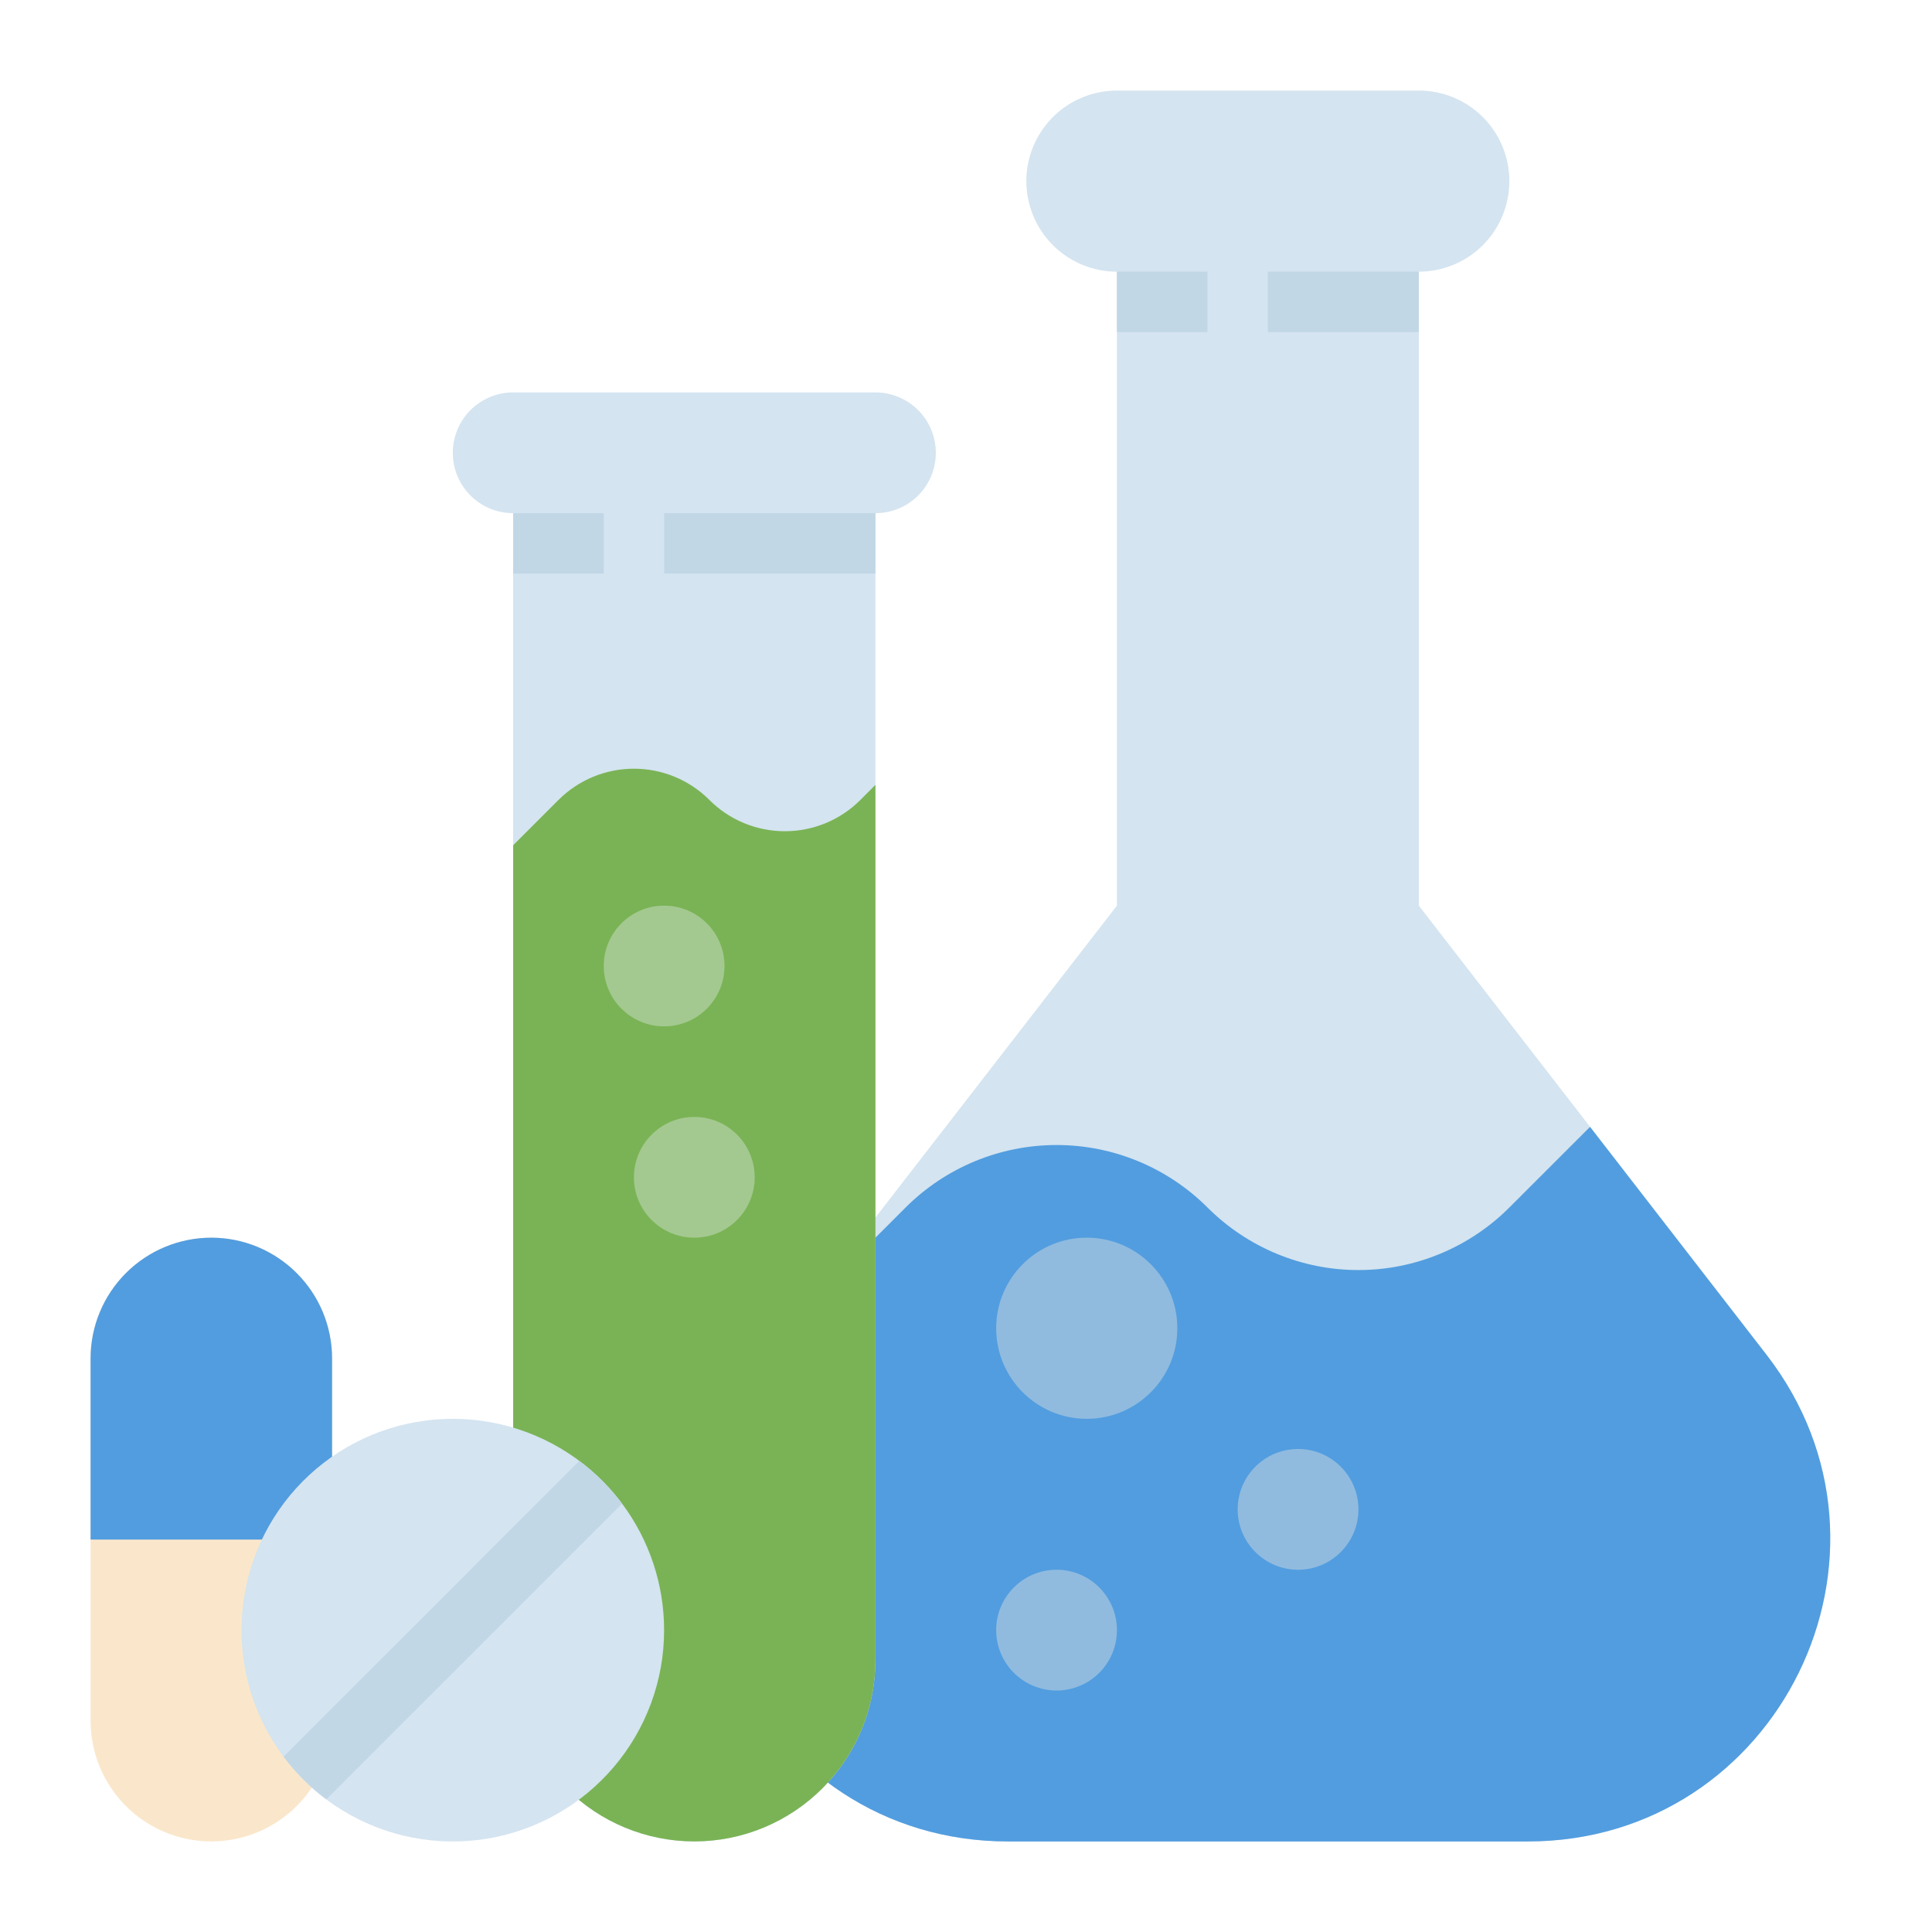 <svg width="50" height="50" viewBox="0 0 50 50" fill="none" xmlns="http://www.w3.org/2000/svg">
<path d="M39.54 47.656H26.085C19.592 47.656 15.932 40.195 19.907 35.062L20.871 33.816L28.906 23.438V7.031C28.285 7.031 27.688 6.784 27.249 6.345C26.809 5.905 26.562 5.309 26.562 4.688C26.562 4.066 26.809 3.47 27.249 3.03C27.688 2.591 28.285 2.344 28.906 2.344H36.719C37.34 2.344 37.936 2.591 38.376 3.03C38.815 3.47 39.062 4.066 39.062 4.688C39.062 5.309 38.815 5.905 38.376 6.345C37.936 6.784 37.34 7.031 36.719 7.031V23.438L41.15 29.162L45.718 35.062C49.692 40.195 46.033 47.656 39.54 47.656Z" fill="#D4E4F0"/>
<path d="M39.54 47.657H26.085C19.592 47.657 15.932 40.196 19.907 35.062L20.871 33.817L23.437 31.25C24.473 30.215 25.878 29.633 27.344 29.633C28.809 29.633 30.214 30.215 31.25 31.25C31.763 31.763 32.372 32.17 33.042 32.448C33.712 32.726 34.431 32.869 35.156 32.869C35.882 32.869 36.6 32.726 37.27 32.448C37.94 32.17 38.549 31.763 39.062 31.25L41.15 29.163L45.718 35.062C49.692 40.196 46.033 47.657 39.54 47.657Z" fill="#529DDF"/>
<path d="M32.812 7.031H36.719V8.594H32.812V7.031Z" fill="#C1D7E6"/>
<path d="M28.125 36.719C29.419 36.719 30.469 35.669 30.469 34.375C30.469 33.081 29.419 32.031 28.125 32.031C26.831 32.031 25.781 33.081 25.781 34.375C25.781 35.669 26.831 36.719 28.125 36.719Z" fill="#90BBDF"/>
<path d="M27.344 43.75C28.207 43.75 28.906 43.05 28.906 42.188C28.906 41.325 28.207 40.625 27.344 40.625C26.481 40.625 25.781 41.325 25.781 42.188C25.781 43.05 26.481 43.75 27.344 43.75Z" fill="#90BBDF"/>
<path d="M33.594 40.625C34.457 40.625 35.156 39.925 35.156 39.062C35.156 38.2 34.457 37.5 33.594 37.5C32.731 37.5 32.031 38.2 32.031 39.062C32.031 39.925 32.731 40.625 33.594 40.625Z" fill="#90BBDF"/>
<path d="M28.906 7.031H31.25V8.594H28.906V7.031Z" fill="#C1D7E6"/>
<path d="M24.219 11.719C24.219 12.13 24.057 12.525 23.767 12.818C23.478 13.11 23.085 13.277 22.674 13.281H22.656V42.969C22.656 44.212 22.162 45.404 21.283 46.283C20.404 47.162 19.212 47.656 17.969 47.656C16.726 47.656 15.533 47.162 14.654 46.283C13.775 45.404 13.281 44.212 13.281 42.969V13.281C12.867 13.281 12.469 13.117 12.176 12.824C11.883 12.531 11.719 12.133 11.719 11.719C11.719 11.304 11.883 10.907 12.176 10.614C12.469 10.321 12.867 10.156 13.281 10.156H22.656C22.861 10.156 23.065 10.197 23.254 10.275C23.444 10.354 23.616 10.469 23.761 10.614C23.906 10.759 24.021 10.931 24.1 11.121C24.178 11.31 24.219 11.514 24.219 11.719V11.719Z" fill="#D4E4F0"/>
<path d="M17.188 13.281H22.656V14.844H17.188V13.281Z" fill="#C1D7E6"/>
<path d="M13.281 13.281H15.625V14.844H13.281V13.281Z" fill="#C1D7E6"/>
<path d="M22.656 20.312V42.969C22.656 44.212 22.162 45.404 21.283 46.283C20.404 47.162 19.212 47.656 17.969 47.656C16.726 47.656 15.533 47.162 14.654 46.283C13.775 45.404 13.281 44.212 13.281 42.969V21.875L14.453 20.703C14.71 20.446 15.014 20.243 15.349 20.104C15.684 19.965 16.044 19.894 16.406 19.894C16.769 19.894 17.128 19.965 17.463 20.104C17.799 20.243 18.103 20.446 18.359 20.703C18.616 20.96 18.92 21.163 19.255 21.302C19.59 21.441 19.95 21.512 20.312 21.512C20.675 21.512 21.035 21.441 21.37 21.302C21.705 21.163 22.009 20.96 22.266 20.703L22.656 20.312Z" fill="#7AB355"/>
<path d="M17.188 26.562C18.05 26.562 18.75 25.863 18.75 25C18.75 24.137 18.05 23.438 17.188 23.438C16.325 23.438 15.625 24.137 15.625 25C15.625 25.863 16.325 26.562 17.188 26.562Z" fill="#A3C990"/>
<path d="M17.969 32.031C18.832 32.031 19.531 31.332 19.531 30.469C19.531 29.606 18.832 28.906 17.969 28.906C17.106 28.906 16.406 29.606 16.406 30.469C16.406 31.332 17.106 32.031 17.969 32.031Z" fill="#A3C990"/>
<path d="M8.594 35.156V44.531C8.594 45.36 8.265 46.155 7.678 46.741C7.092 47.327 6.298 47.656 5.469 47.656C4.64 47.656 3.845 47.327 3.259 46.741C2.673 46.155 2.344 45.36 2.344 44.531V35.156C2.344 34.327 2.673 33.533 3.259 32.947C3.845 32.361 4.64 32.031 5.469 32.031C6.298 32.031 7.092 32.361 7.678 32.947C8.265 33.533 8.594 34.327 8.594 35.156V35.156Z" fill="#FAE7CB"/>
<path d="M8.594 35.156V39.844H2.344V35.156C2.344 34.327 2.673 33.533 3.259 32.947C3.845 32.361 4.64 32.031 5.469 32.031C6.298 32.031 7.092 32.361 7.678 32.947C8.265 33.533 8.594 34.327 8.594 35.156V35.156Z" fill="#529DDF"/>
<path d="M17.187 42.187C17.188 43.486 16.725 44.743 15.883 45.732C15.041 46.722 13.875 47.379 12.593 47.587C11.31 47.794 9.996 47.539 8.885 46.866C7.774 46.193 6.938 45.146 6.528 43.914C6.119 42.681 6.161 41.343 6.648 40.138C7.134 38.934 8.034 37.942 9.185 37.341C10.337 36.739 11.665 36.567 12.931 36.855C14.198 37.143 15.321 37.873 16.099 38.913C16.805 39.858 17.187 41.007 17.187 42.187Z" fill="#D4E4F0"/>
<path d="M16.099 38.913L8.444 46.567C8.025 46.254 7.652 45.882 7.339 45.462L14.993 37.807C15.413 38.121 15.785 38.493 16.099 38.913Z" fill="#C1D7E6"/>
</svg>

